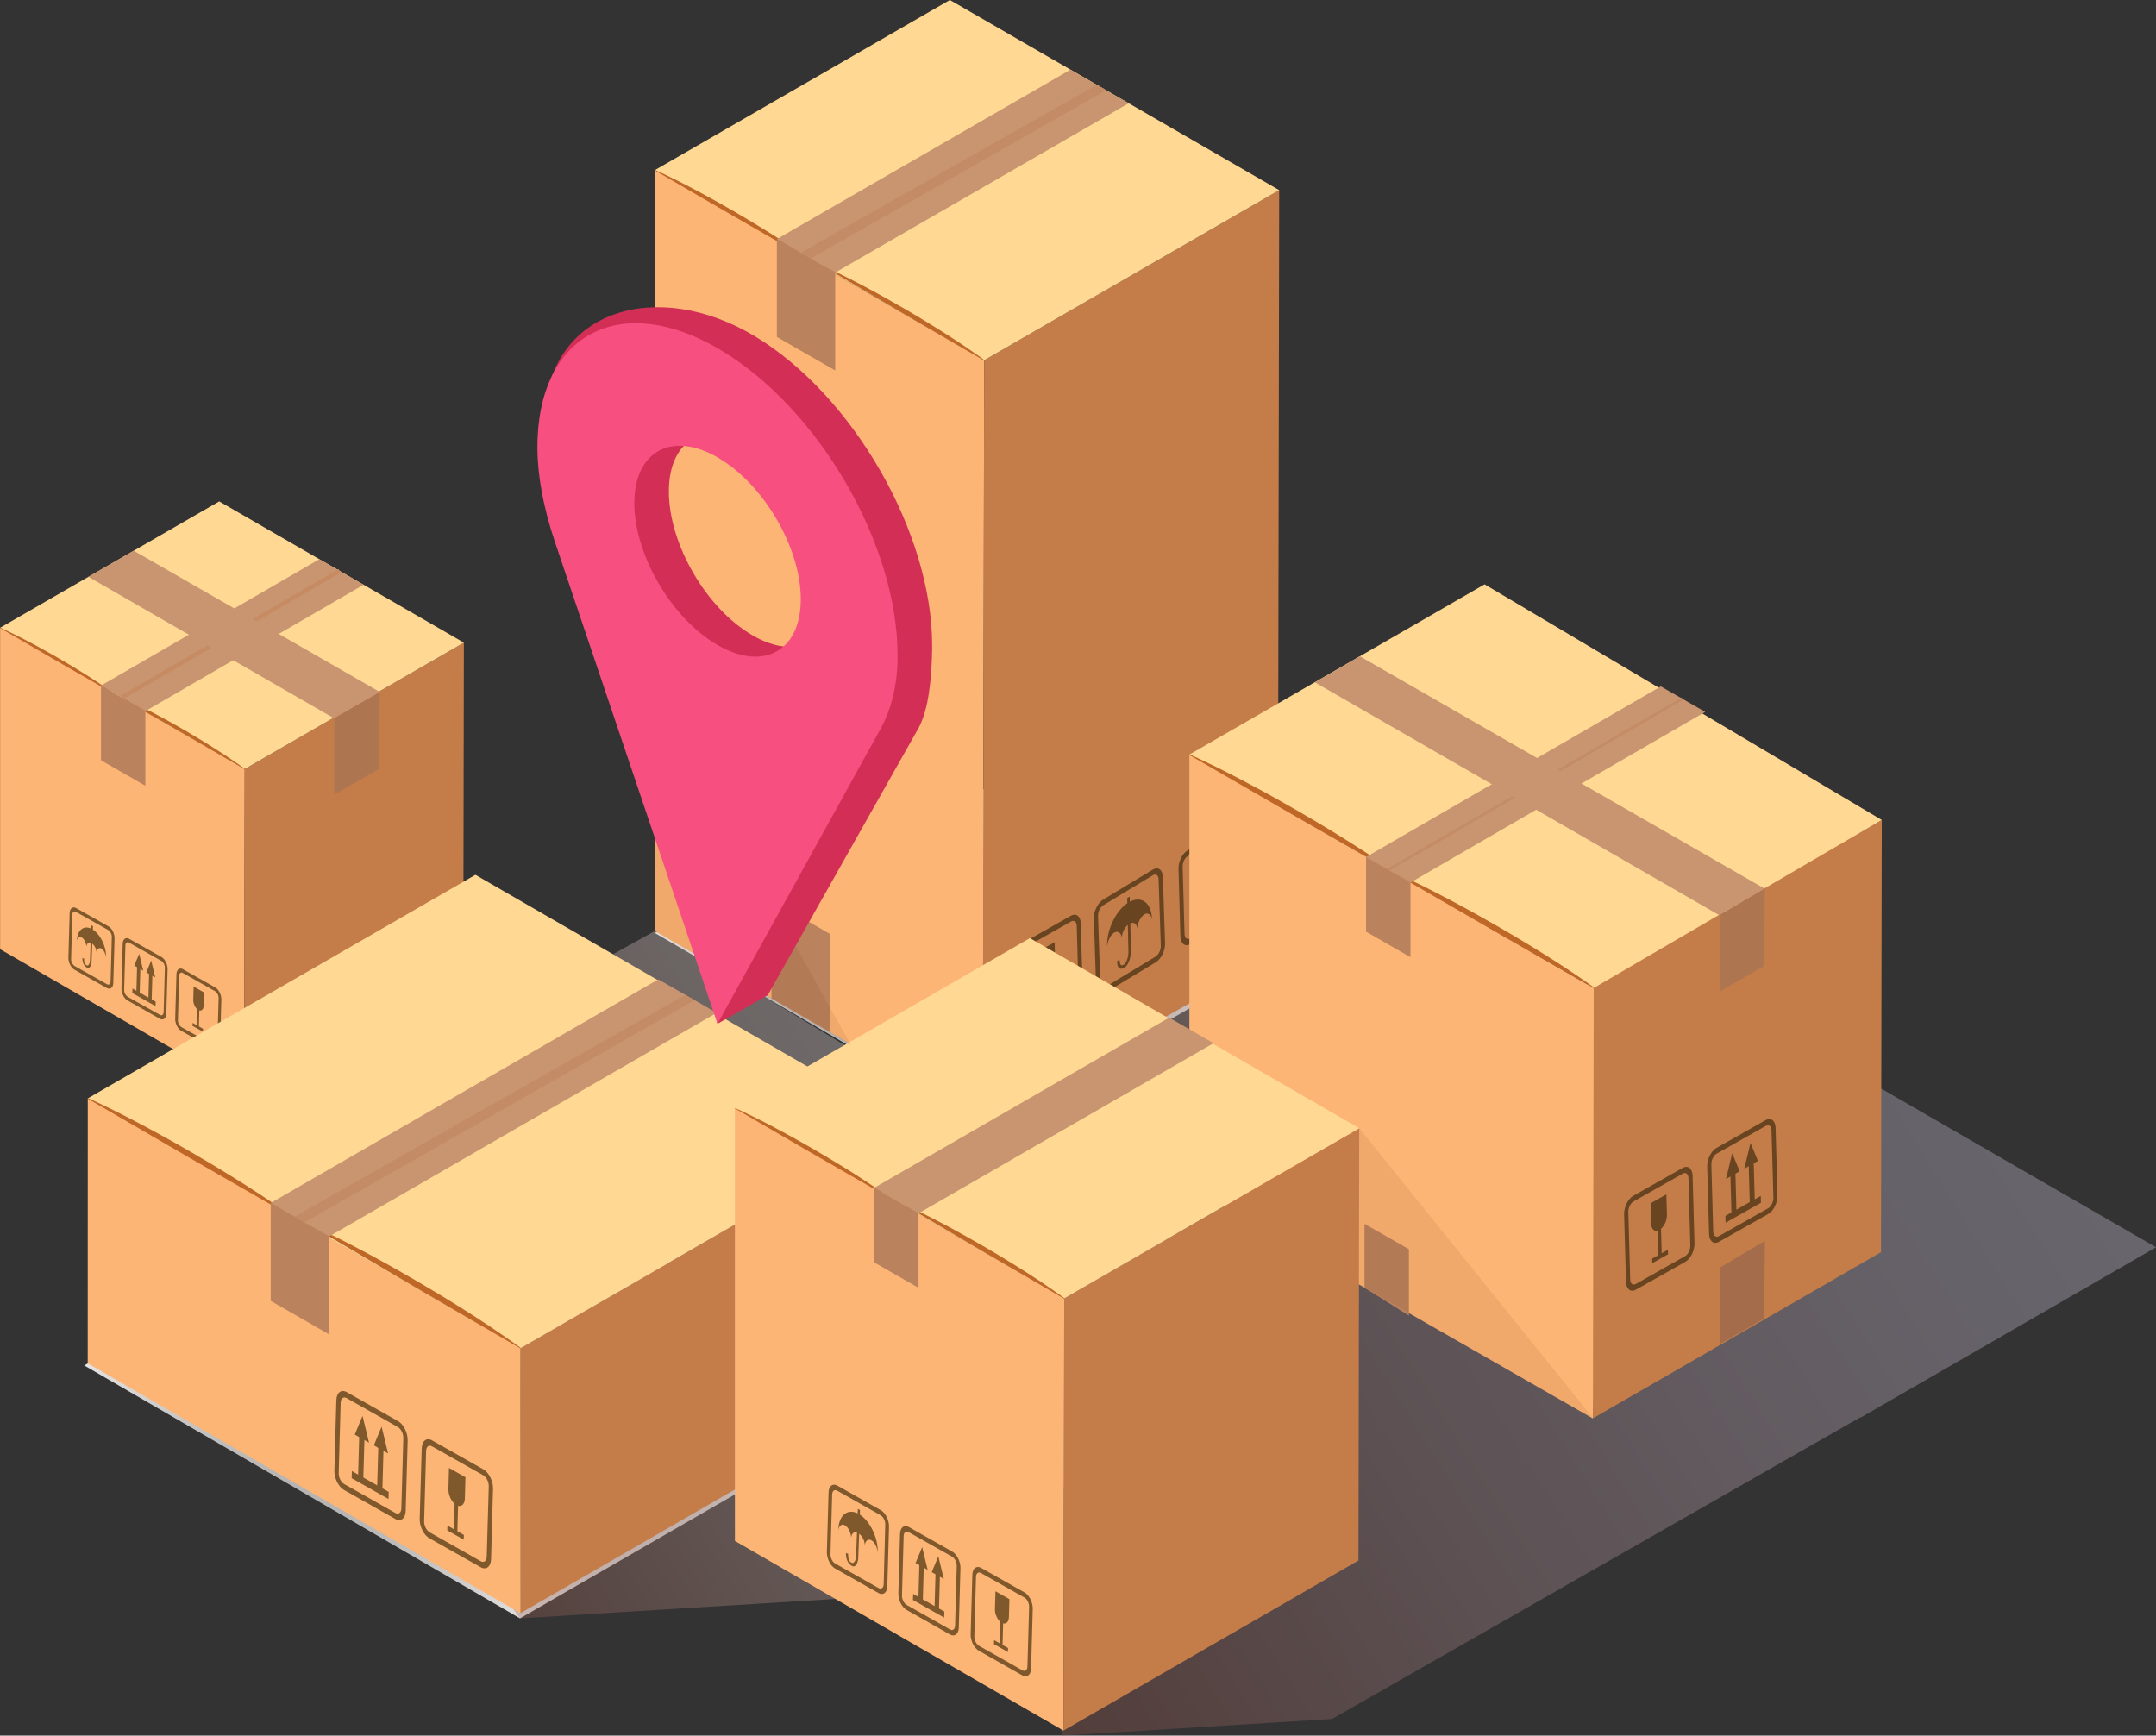 <svg xmlns="http://www.w3.org/2000/svg" xmlns:xlink="http://www.w3.org/1999/xlink" viewBox="0 0 1520.6 1224.09"><rect x="0" y="0" width="1520.6" height="1224.09" fill="#333333" stroke="none"/><defs><style>.cls-1{fill:#fdb575;}.cls-2{fill:#c47d49;}.cls-3{fill:#ffd893;}.cls-4{fill:#bf6726;}.cls-5{fill:#7f582c;}.cls-6{fill:#7f582b;}.cls-7{fill:url(#_ÂÁ_Ï_ÌÌ_È_ËÂÌÚ_69);}.cls-14,.cls-15,.cls-8{opacity:0.33;}.cls-8{fill:url(#_ÂÁ_Ï_ÌÌ_È_ËÂÌÚ_84);}.cls-9{fill:#684421;}.cls-10{fill:#c99570;}.cls-11{fill:#c48c66;}.cls-12{fill:#ba835d;}.cls-13{fill:url(#_ÂÁ_Ï_ÌÌ_È_ËÂÌÚ_69-2);}.cls-14{fill:url(#_ÂÁ_Ï_ÌÌ_È_ËÂÌÚ_84-2);}.cls-15{fill:url(#_ÂÁ_Ï_ÌÌ_È_ËÂÌÚ_3);}.cls-16{fill:#ad7550;}.cls-17{fill:#a56c4c;}.cls-18{fill:#c68b63;}.cls-19{fill:#72290c;opacity:0.09;}.cls-20{fill:#d32f56;}.cls-21{fill:#f74f80;}</style><radialGradient id="_&#xC2;&#xC1;_&#xCF;_&#xCC;&#xCC;_&#xC8;_&#xCB;&#xC2;&#xCC;&#xDA;_69" cx="680.96" cy="6726.3" r="288.77" gradientTransform="translate(0 -3229.43) scale(1 0.58)" gradientUnits="userSpaceOnUse"><stop offset="0" stop-color="#55504e"></stop><stop offset="0.17" stop-color="#797574"></stop><stop offset="0.45" stop-color="#b2b0af"></stop><stop offset="0.7" stop-color="#dcdbda"></stop><stop offset="0.89" stop-color="#f6f5f5"></stop><stop offset="1" stop-color="#fff"></stop></radialGradient><linearGradient id="_&#xC2;&#xC1;_&#xCF;_&#xCC;&#xCC;_&#xC8;_&#xCB;&#xC2;&#xCC;&#xDA;_84" x1="663.03" y1="786.75" x2="1079.33" y2="526.35" gradientUnits="userSpaceOnUse"><stop offset="0" stop-color="#8c493c"></stop><stop offset="0.19" stop-color="#ac7c73"></stop><stop offset="0.39" stop-color="#caaba5"></stop><stop offset="0.57" stop-color="#e1cfcc"></stop><stop offset="0.74" stop-color="#f1e9e8"></stop><stop offset="0.89" stop-color="#fbf9f9"></stop><stop offset="1" stop-color="#fff"></stop></linearGradient><radialGradient id="_&#xC2;&#xC1;_&#xCF;_&#xCC;&#xCC;_&#xC8;_&#xCB;&#xC2;&#xCC;&#xDA;_69-2" cx="347.36" cy="7258.03" r="379.42" xlink:href="#_&#xC2;&#xC1;_&#xCF;_&#xCC;&#xCC;_&#xC8;_&#xCB;&#xC2;&#xCC;&#xDA;_69"></radialGradient><linearGradient id="_&#xC2;&#xC1;_&#xCF;_&#xCC;&#xCC;_&#xC8;_&#xCB;&#xC2;&#xCC;&#xDA;_84-2" x1="248.63" y1="1067.71" x2="867.71" y2="680.48" xlink:href="#_&#xC2;&#xC1;_&#xCF;_&#xCC;&#xCC;_&#xC8;_&#xCB;&#xC2;&#xCC;&#xDA;_84"></linearGradient><linearGradient id="_&#xC2;&#xC1;_&#xCF;_&#xCC;&#xCC;_&#xC8;_&#xCB;&#xC2;&#xCC;&#xDA;_3" x1="681.82" y1="1208.78" x2="1536.64" y2="674.1" gradientUnits="userSpaceOnUse"><stop offset="0" stop-color="#8c493c"></stop><stop offset="0.13" stop-color="#9b645f"></stop><stop offset="0.34" stop-color="#b08b91"></stop><stop offset="0.54" stop-color="#c1a9b8"></stop><stop offset="0.72" stop-color="#cdbfd4"></stop><stop offset="0.88" stop-color="#d4cce5"></stop><stop offset="1" stop-color="#d7d1eb"></stop></linearGradient></defs><g id="Layer_2" data-name="Layer 2"><g id="_&#xCE;&#xD3;&#xC8;_1" data-name="&#x2014;&#xCE;&#xD3;&#xC8;_1"><polygon class="cls-1" points="0.06 669.46 172.19 768.84 172.6 542.38 0.06 442.76 0.06 669.46"></polygon><polygon class="cls-2" points="172.19 768.84 326.76 679.71 327.17 453.25 172.6 542.38 172.19 768.84"></polygon><polygon class="cls-3" points="0.06 442.76 172.6 542.38 327.17 453.25 154.62 353.63 0.06 442.76"></polygon><path class="cls-4" d="M77.19,486.8c-2.11-1.42-5.07-3.54-8.73-5.9-1.82-1.2-3.8-2.49-5.91-3.81s-4.33-2.75-6.66-4.15-4.7-2.91-7.17-4.35l-7.46-4.39-7.52-4.27c-2.47-1.43-5-2.74-7.34-4.06s-4.71-2.53-6.92-3.69-4.3-2.25-6.25-3.23c-3.87-2-7.19-3.49-9.47-4.62-1.14-.56-2.07-.95-2.69-1.24l-.95-.43-.12.2,40.11,23.33,40.23,23.13.11-.2-.85-.61C79.05,488.12,78.25,487.51,77.19,486.8Z"></path><path class="cls-4" d="M169.28,539.82c-2.19-1.49-5.27-3.72-9.06-6.21-1.89-1.26-3.93-2.62-6.13-4s-4.49-2.89-6.9-4.36-4.88-3.06-7.45-4.57L132,516.06l-7.82-4.49c-2.56-1.5-5.15-2.87-7.61-4.25s-4.89-2.66-7.19-3.88-4.46-2.35-6.48-3.38c-4-2.09-7.47-3.66-9.84-4.84-1.18-.59-2.15-1-2.79-1.3l-1-.45H86.88s23.1,12.47,43.91,24.72l41.75,24.29.12-.21-.88-.65C171.2,541.21,170.37,540.56,169.28,539.82Z"></path><path class="cls-5" d="M76.51,653.36,53.73,640.49c-2.45-1.39-4.52.22-4.62,3.59l-.87,31.23c-.09,3.37,1.83,7.23,4.28,8.62L75.29,696.8c2.46,1.39,4.53-.22,4.62-3.58L80.79,662C80.88,658.61,79,654.75,76.51,653.36ZM78,692.13c0,1.91-1.23,2.82-2.62,2L52.59,681.29a5.87,5.87,0,0,1-2.43-4.89L51,645.16c.05-1.91,1.23-2.82,2.62-2L76.43,656a5.83,5.83,0,0,1,2.43,4.89Z"></path><path class="cls-5" d="M65.52,655.69l.09-2.39-1.16-.65L64.36,655c-5.43-2.62-9.9,1.11-10.11,8.5l0,0c.31-2,1.75-3.2,3.43-2.25s3,3.75,3.2,6l.11.06c.29-2,1.47-2.73,2.94-2.33l-.47,12.29a6.41,6.41,0,0,1-.54,2.56c-.43.88-1.18,1.33-1.73,1-1.31-.67-2-1.8-1.88-4.68l-1.16-.52c-.05,2.21.44,5.29,3.14,6.81h0c1.07.61,2,.11,2.64-1.22a8.09,8.09,0,0,0,.68-3.21l.48-12.43a8.29,8.29,0,0,1,2.91,5.64l.1.06c.31-2,1.75-3.2,3.43-2.25s3,3.75,3.2,6l.06,0C75,667.77,70.92,659.19,65.52,655.69Z"></path><path class="cls-5" d="M113.93,675,91.15,662.17c-2.45-1.39-4.52.22-4.62,3.59L85.66,697c-.1,3.36,1.82,7.23,4.28,8.62l22.77,12.87c2.45,1.39,4.53-.22,4.62-3.59l.87-31.24C118.3,680.3,116.38,676.43,113.93,675Zm1.48,38.77c-.06,1.91-1.23,2.83-2.63,2L90,703a5.9,5.9,0,0,1-2.43-4.89l.88-31.24c.05-1.91,1.23-2.83,2.62-2l22.77,12.87a5.9,5.9,0,0,1,2.43,4.89Z"></path><polygon class="cls-6" points="93.34 700.39 109.7 709.64 109.79 706.47 93.43 697.22 93.34 700.39"></polygon><polygon class="cls-6" points="96.2 699.33 98.51 700.63 99.05 681.37 96.74 680.06 96.2 699.33"></polygon><polygon class="cls-6" points="98.17 672.73 96.45 676.85 94.72 681.04 97.89 682.83 101.05 684.61 99.61 678.67 98.17 672.73"></polygon><polygon class="cls-6" points="104.67 704.11 106.98 705.42 107.52 686.15 105.21 684.85 104.67 704.11"></polygon><polygon class="cls-6" points="106.64 677.51 104.91 681.63 103.19 685.82 106.35 687.61 109.52 689.4 108.08 683.46 106.64 677.51"></polygon><path class="cls-5" d="M151.83,696.47,129.06,683.6c-2.45-1.39-4.53.22-4.62,3.59l-.87,31.23c-.1,3.37,1.82,7.24,4.27,8.62l22.78,12.88c2.45,1.38,4.52-.23,4.62-3.59l.87-31.24C156.21,701.72,154.29,697.86,151.83,696.47Zm1.48,38.77c-.05,1.91-1.23,2.82-2.62,2L127.92,724.4a5.87,5.87,0,0,1-2.43-4.89l.87-31.24c.06-1.91,1.23-2.82,2.63-2l22.77,12.87a5.88,5.88,0,0,1,2.43,4.89Z"></path><path class="cls-5" d="M136.31,705.24c-.08,2.77,1.49,5.94,3.51,7.08s3.72-.17,3.8-2.94l.26-9.41-7.31-4.14Z"></path><polygon class="cls-6" points="138.71 724.12 140.25 724.99 140.79 705.55 139.25 704.68 138.71 724.12"></polygon><polygon class="cls-6" points="135.79 723.55 143.11 727.68 143.17 725.57 135.85 721.44 135.79 723.55"></polygon><polygon class="cls-7" points="695.72 793.78 461.79 658.02 667.86 541.8 900.13 675.9 695.72 793.78"></polygon><polygon class="cls-8" points="1093.79 662.08 861.52 527.98 653.45 647.97 695.72 793.78 885.72 782.07 1093.79 662.08"></polygon><polygon class="cls-1" points="461.86 656.62 693.17 790.16 694.13 254.09 461.86 119.98 461.86 656.62"></polygon><polygon class="cls-2" points="693.17 790.16 901.23 672.4 902.2 134.1 694.13 254.09 693.17 790.16"></polygon><polygon class="cls-3" points="461.86 119.98 694.13 254.09 902.2 134.1 669.93 0 461.86 119.98"></polygon><path class="cls-4" d="M565.7,179.26c-2.85-1.9-6.83-4.76-11.76-7.94-2.45-1.61-5.11-3.35-8-5.13s-5.82-3.7-9-5.59-6.34-3.91-9.66-5.85l-10-5.91-10.13-5.75c-3.33-1.93-6.68-3.68-9.88-5.46s-6.34-3.41-9.31-5-5.8-3-8.41-4.34c-5.22-2.67-9.68-4.7-12.76-6.22-1.53-.75-2.78-1.27-3.61-1.66l-1.29-.58-.15.27,54,31.4,54.15,31.14.16-.27-1.14-.82C568.19,181,567.12,180.21,565.7,179.26Z"></path><path class="cls-4" d="M689.66,250.64c-2.95-2-7.09-5-12.19-8.37-2.54-1.69-5.3-3.52-8.26-5.39s-6-3.89-9.29-5.87-6.57-4.12-10-6.15l-10.42-6.21-10.51-6c-3.45-2-6.93-3.87-10.26-5.73s-6.58-3.58-9.66-5.22-6-3.17-8.74-4.55c-5.41-2.81-10-4.93-13.24-6.51-1.59-.8-2.89-1.34-3.76-1.75l-1.33-.6-.16.28,56,33,56.2,32.7.16-.29-1.18-.87C692.25,252.51,691.13,251.64,689.66,250.64Z"></path><path class="cls-9" d="M813,613.35,778,634.5c-3.76,2.28-6.69,8.25-6.52,13.31l1.56,47c.17,5.06,3.37,7.32,7.14,5l35-21.15c3.77-2.28,6.69-8.25,6.53-13.31l-1.57-47C819.92,613.33,816.72,611.07,813,613.35Zm2,61.35-35,21.15c-2.13,1.29-3.95,0-4-2.86l-1.56-47c-.09-2.87,1.57-6.25,3.7-7.55l35-21.15c2.14-1.29,3.95,0,4,2.86l1.56,47C818.8,670,817.13,673.4,815,674.7Z"></path><path class="cls-9" d="M796.86,636l-.08-3.64L795,633.42l.08,3.62c-8.3,5.68-14.59,19-14.22,30.06l.08,0c.28-3.41,2.3-7.73,4.88-9.29s4.8.19,5.29,3.13l.17-.1a13.06,13.06,0,0,1,4.15-8.54l.43,18.69a16,16,0,0,1-.57,4.68c-.56,2-1.63,4-2.48,4.55-2,1.31-3.05.79-3.21-3.52l-1.76,1.28c.12,3.31,1.13,6.92,5.27,4.42h0c1.65-1,3-3.33,3.81-6.41a20.85,20.85,0,0,0,.72-5.87l-.44-18.9c2.4-.95,4.36.16,4.84,3.11l.16-.1c.28-3.41,2.3-7.72,4.88-9.29s4.81.19,5.3,3.13l.08,0C812.1,636.87,805.19,631.62,796.86,636Z"></path><path class="cls-9" d="M872.42,580.05l-34.71,19.62c-3.74,2.12-6.67,8-6.52,13.14l1.33,47.61c.14,5.13,3.3,7.58,7,5.47l34.72-19.62c3.73-2.11,6.66-8,6.52-13.14l-1.34-47.61C879.32,580.39,876.16,577.94,872.42,580.05Zm1.74,62.2-34.71,19.62c-2.12,1.2-3.92-.2-4-3.11l-1.33-47.61c-.08-2.91,1.58-6.25,3.7-7.45l34.71-19.63c2.13-1.19,3.92.2,4,3.11l1.33,47.61C878,637.7,876.28,641.05,874.16,642.25Z"></path><polygon class="cls-9" points="844.01 647.57 844.15 652.4 869.09 638.31 868.95 633.48 844.01 647.57"></polygon><polygon class="cls-9" points="860.38 609.31 861.21 638.67 864.73 636.68 863.9 607.32 860.38 609.31"></polygon><polygon class="cls-9" points="861.73 596.14 859.53 605.2 857.34 614.26 862.16 611.53 866.98 608.81 864.35 602.42 861.73 596.14"></polygon><polygon class="cls-9" points="847.48 616.61 848.3 645.97 851.82 643.98 851 614.62 847.48 616.61"></polygon><polygon class="cls-9" points="848.82 603.43 846.63 612.49 844.43 621.55 849.25 618.83 854.07 616.1 851.45 609.72 848.82 603.43"></polygon><path class="cls-9" d="M755.27,645.88,720.56,665.5c-3.74,2.12-6.67,8-6.52,13.14l1.33,47.61c.14,5.13,3.3,7.59,7,5.47l34.71-19.62c3.74-2.11,6.67-8,6.53-13.13l-1.34-47.62C762.17,646.22,759,643.77,755.27,645.88Zm1.74,62.2L722.3,727.7c-2.12,1.2-3.92-.19-4-3.1L717,677c-.08-2.91,1.58-6.25,3.7-7.45l34.71-19.62c2.13-1.2,3.92.19,4,3.1l1.33,47.61C760.79,703.53,759.13,706.88,757,708.08Z"></path><path class="cls-9" d="M732.68,670.83l.4,14.34c.12,4.22,2.71,6.24,5.79,4.5s5.47-6.58,5.36-10.8l-.41-14.34Z"></path><polygon class="cls-9" points="737.38 679.34 738.21 708.98 740.56 707.65 739.73 678.01 737.38 679.34"></polygon><polygon class="cls-9" points="733.77 709.86 733.86 713.08 745.01 706.77 744.92 703.56 733.77 709.86"></polygon><polygon class="cls-10" points="547.92 168.61 589.08 192.24 796.07 72.83 755.04 49.13 547.92 168.61"></polygon><polygon class="cls-11" points="564.7 178.25 571.93 182.25 780.16 63.64 773.45 59.77 564.7 178.25"></polygon><polygon class="cls-12" points="547.92 237.67 589.08 261.29 589.08 192.09 547.92 168.47 547.92 237.67"></polygon><polygon class="cls-12" points="544.12 704.21 585.28 727.83 585.28 658.63 544.12 635 544.12 704.21"></polygon><polygon class="cls-13" points="366.75 1141.42 59.38 963.04 330.15 810.34 635.34 986.54 366.75 1141.42"></polygon><polygon class="cls-14" points="143.88 832.99 366.75 1141.42 616.4 1126.03 859.83 985.65 885.82 911.54 461.86 656.62 143.88 832.99"></polygon><polygon class="cls-1" points="61.87 961.56 367.06 1137.76 367.11 950.86 61.92 774.66 61.87 961.56"></polygon><polygon class="cls-2" points="367.06 1137.76 640.45 980.1 640.5 793.21 367.11 950.86 367.06 1137.76"></polygon><polygon class="cls-3" points="61.92 774.66 367.11 950.86 640.5 793.21 335.31 617 61.92 774.66"></polygon><path class="cls-4" d="M198.35,852.55c-3.74-2.51-9-6.26-15.44-10.44-3.22-2.12-6.72-4.4-10.46-6.74s-7.65-4.86-11.77-7.34-8.32-5.15-12.69-7.69l-13.19-7.76L121.49,805c-4.37-2.52-8.77-4.83-13-7.16s-8.33-4.49-12.24-6.54-7.61-4-11-5.71c-6.86-3.51-12.72-6.18-16.76-8.17-2-1-3.65-1.68-4.75-2.19L62,774.48l-.2.35,71,41.27L203.92,857l.2-.35-1.5-1.09C201.63,854.88,200.22,853.8,198.35,852.55Z"></path><path class="cls-4" d="M361.23,946.33c-3.88-2.63-9.31-6.58-16-11-3.34-2.22-7-4.63-10.84-7.08s-7.94-5.12-12.21-7.73-8.64-5.4-13.17-8.07L295.3,904.3l-13.81-7.94c-4.54-2.65-9.11-5.08-13.48-7.52s-8.65-4.71-12.7-6.86-7.9-4.16-11.48-6c-7.11-3.69-13.2-6.48-17.39-8.56-2.1-1.05-3.8-1.76-4.94-2.29l-1.76-.8-.21.38,73.63,43.34L367,951l.21-.38-1.56-1.14C364.63,948.79,363.17,947.64,361.23,946.33Z"></path><polygon class="cls-10" points="190.93 848.43 232.09 872.06 505.48 714.35 464.32 690.73 190.93 848.43"></polygon><path class="cls-5" d="M280.72,1002.3l-36.17-20.45c-3.9-2.2-7.19.36-7.34,5.7l-1.39,49.62c-.15,5.35,2.9,11.49,6.8,13.69l36.17,20.45c3.9,2.2,7.19-.36,7.34-5.7l1.39-49.62C287.67,1010.64,284.62,1004.5,280.72,1002.3Zm2.35,61.58c-.08,3-1.95,4.48-4.16,3.23l-36.17-20.44c-2.22-1.25-4-4.74-3.86-7.77l1.39-49.62c.08-3,1.95-4.48,4.16-3.23l36.18,20.44c2.21,1.25,3.94,4.74,3.85,7.77Z"></path><polygon class="cls-6" points="248.03 1042.56 274.01 1057.25 274.15 1052.22 248.17 1037.53 248.03 1042.56"></polygon><polygon class="cls-6" points="252.57 1040.87 256.24 1042.94 257.1 1012.34 253.43 1010.27 252.57 1040.87"></polygon><polygon class="cls-6" points="255.69 998.62 252.96 1005.16 250.22 1011.82 255.25 1014.66 260.27 1017.5 257.98 1008.06 255.69 998.62"></polygon><polygon class="cls-6" points="266.02 1048.47 269.69 1050.55 270.55 1019.95 266.88 1017.87 266.02 1048.47"></polygon><polygon class="cls-6" points="269.14 1006.22 266.41 1012.77 263.67 1019.42 268.69 1022.26 273.72 1025.1 271.43 1015.66 269.14 1006.22"></polygon><path class="cls-5" d="M340.94,1036.33l-36.18-20.44c-3.9-2.21-7.19.35-7.34,5.7L296,1071.2c-.15,5.35,2.9,11.49,6.8,13.69L339,1105.34c3.9,2.2,7.19-.35,7.34-5.7l1.39-49.62C347.88,1044.68,344.83,1038.54,340.94,1036.33Zm2.35,61.58c-.09,3-2,4.49-4.17,3.24L303,1080.7c-2.21-1.25-3.94-4.73-3.86-7.77l1.39-49.62c.08-3,1.95-4.48,4.16-3.23l36.18,20.45c2.21,1.25,3.94,4.73,3.85,7.77Z"></path><path class="cls-5" d="M316.27,1050.26c-.12,4.4,2.38,9.44,5.59,11.25s5.91-.28,6-4.68l.42-14.95-11.62-6.56Z"></path><polygon class="cls-6" points="320.09 1080.26 322.54 1081.64 323.4 1050.75 320.96 1049.37 320.09 1080.26"></polygon><polygon class="cls-6" points="315.46 1079.34 327.07 1085.91 327.17 1082.55 315.55 1075.99 315.46 1079.34"></polygon><polygon class="cls-11" points="207.71 858.07 214.94 862.07 489.94 705.43 483.33 701.64 207.71 858.07"></polygon><polygon class="cls-12" points="190.93 917.49 232.09 941.12 232.09 871.91 190.93 848.29 190.93 917.49"></polygon><polygon class="cls-15" points="1369.55 966.8 1520.6 879.69 1288.33 745.59 1080.26 865.58 1081.66 870.39 969.96 832.99 707.22 1078.28 749.48 1224.1 939.49 1212.38 1311.9 999.72 1312.53 999.68 1369.54 966.8 1369.55 966.8 1369.55 966.8"></polygon><polygon class="cls-2" points="1123.58 1000.25 1326.64 883.16 1327.19 578.31 1119.58 694.11 1123.58 1000.25"></polygon><polygon class="cls-1" points="838.86 837.44 1123.46 1000.42 1124.03 696.92 838.86 532.27 838.86 837.44"></polygon><polygon class="cls-3" points="838.99 532.11 1124.16 696.75 1327.19 578.31 1047.06 412.12 838.99 532.11"></polygon><polygon class="cls-16" points="1212.98 699.23 1244.31 681.25 1244.76 626.47 1212.98 645.32 1212.98 699.23"></polygon><polygon class="cls-17" points="1212.98 947.92 1244.31 929.94 1244.76 875.16 1212.98 894.01 1212.98 947.92"></polygon><path class="cls-4" d="M979.25,612c-3.85-2.56-9.23-6.4-15.88-10.68-3.32-2.17-6.91-4.51-10.76-6.89s-7.86-5-12.1-7.52-8.56-5.26-13-7.86l-13.57-7.94-13.69-7.74c-4.49-2.58-9-5-13.35-7.33s-8.57-4.59-12.58-6.69-7.83-4.06-11.37-5.84c-7-3.59-13.08-6.32-17.23-8.36-2.08-1-3.77-1.71-4.89-2.23l-1.74-.78-.21.36,73,42.21L985,616.53l.21-.36-1.54-1.11C982.62,614.35,981.17,613.24,979.25,612Z"></path><path class="cls-4" d="M1118.45,692.34c-3.7-2.47-8.88-6.18-15.27-10.31-3.19-2.08-6.65-4.34-10.35-6.64s-7.57-4.8-11.64-7.25-8.24-5.07-12.56-7.57l-13.06-7.65-13.17-7.45c-4.33-2.49-8.69-4.76-12.86-7.06s-8.25-4.41-12.11-6.43-7.54-3.9-10.95-5.61c-6.78-3.46-12.59-6.07-16.59-8-2-1-3.62-1.65-4.71-2.15l-1.67-.74-.21.35,70.23,40.65,70.42,40.3.21-.35-1.49-1.07C1121.69,694.64,1120.3,693.57,1118.45,692.34Z"></path><polygon class="cls-10" points="963.47 604.45 994.8 622.43 1202.67 502.09 1171.35 484.11 963.47 604.45"></polygon><polygon class="cls-11" points="978.02 612.97 980.1 614.07 1186.97 493.66 1185.96 491.93 978.02 612.97"></polygon><polygon class="cls-10" points="927.38 481.26 1212.42 645.38 1244.5 626.7 959.08 462.86 927.38 481.26"></polygon><polygon class="cls-12" points="963.47 657.12 994.8 675.1 994.8 622.43 963.47 604.45 963.47 657.12"></polygon><polygon class="cls-12" points="962.36 908.21 993.68 927.88 993.68 881.07 962.36 863.16 962.36 908.21"></polygon><polygon class="cls-1" points="518.32 1086.8 750.04 1220.58 750.59 915.74 518.32 781.64 518.32 1086.8"></polygon><polygon class="cls-2" points="750.04 1220.58 958.11 1100.6 958.66 795.75 750.59 915.74 750.04 1220.58"></polygon><polygon class="cls-3" points="518.32 781.64 750.59 915.74 958.66 795.75 726.39 661.65 518.32 781.64"></polygon><path class="cls-4" d="M622.16,840.91c-2.85-1.9-6.84-4.75-11.76-7.94-2.45-1.61-5.11-3.35-7.95-5.13s-5.83-3.7-9-5.59-6.34-3.91-9.66-5.84l-10-5.92-10.13-5.75c-3.33-1.92-6.68-3.68-9.88-5.46s-6.34-3.41-9.31-5-5.8-3-8.41-4.35c-5.22-2.67-9.69-4.7-12.76-6.21-1.53-.76-2.78-1.28-3.61-1.67l-1.29-.58-.15.27,54,31.4,54.15,31.14.16-.27-1.15-.82C624.65,842.69,623.58,841.86,622.16,840.91Z"></path><path class="cls-4" d="M746.12,912.29c-3-2-7.09-5-12.19-8.36-2.55-1.7-5.3-3.53-8.26-5.4s-6-3.89-9.29-5.87-6.57-4.12-10-6.15l-10.42-6.21-10.51-6c-3.45-2-6.93-3.86-10.26-5.73s-6.58-3.58-9.66-5.22-6-3.16-8.74-4.55c-5.41-2.81-10-4.93-13.24-6.51-1.59-.8-2.89-1.34-3.76-1.75l-1.33-.6-.17.29,56,33,56.2,32.7.16-.29-1.19-.87C748.71,914.16,747.59,913.29,746.12,912.29Z"></path><polygon class="cls-10" points="616.51 837.78 647.83 855.76 855.9 735.74 824.58 717.76 616.51 837.78"></polygon><polygon class="cls-12" points="616.51 890.34 647.83 908.32 647.83 855.65 616.51 837.67 616.51 890.34"></polygon><path class="cls-5" d="M621.24,1065.13l-30.66-17.33c-3.3-1.87-6.09.3-6.22,4.83l-1.18,42c-.12,4.53,2.46,9.74,5.76,11.6l30.66,17.33c3.3,1.87,6.09-.3,6.22-4.83l1.18-42C627.12,1072.2,624.54,1067,621.24,1065.13Zm2,52.19c-.07,2.57-1.66,3.8-3.53,2.74L589,1102.73c-1.87-1.06-3.34-4-3.27-6.58l1.18-42.06c.07-2.57,1.66-3.8,3.53-2.74l30.66,17.33c1.87,1.06,3.34,4,3.27,6.59Z"></path><path class="cls-5" d="M606.44,1068.26l.12-3.22-1.55-.87-.12,3.2c-7.31-3.54-13.34,1.49-13.62,11.44l.07,0c.42-2.65,2.36-4.32,4.62-3s4,5,4.31,8.08l.14.09c.4-2.67,2-3.68,4-3.14l-.63,16.54a8.46,8.46,0,0,1-.73,3.45c-.58,1.19-1.59,1.79-2.33,1.4-1.75-.89-2.62-2.42-2.52-6.29l-1.56-.7c-.08,3,.59,7.12,4.21,9.17h0c1.44.81,2.67.13,3.55-1.65a10.78,10.78,0,0,0,.92-4.33l.64-16.73a11.14,11.14,0,0,1,3.92,7.6l.14.08c.42-2.65,2.35-4.32,4.62-3s4,5.05,4.31,8.08l.07,0C619.26,1084.52,613.71,1073,606.44,1068.26Z"></path><path class="cls-5" d="M671.61,1094.32,641,1077c-3.3-1.87-6.09.3-6.22,4.83l-1.18,42c-.12,4.53,2.46,9.73,5.76,11.6L670,1152.8c3.3,1.87,6.09-.3,6.22-4.83l1.18-42C677.49,1101.39,674.91,1096.19,671.61,1094.32Zm2,52.19c-.07,2.57-1.66,3.8-3.53,2.74l-30.66-17.33c-1.87-1.06-3.34-4-3.27-6.59l1.18-42c.07-2.57,1.66-3.8,3.53-2.74l30.66,17.33c1.87,1.06,3.34,4,3.26,6.59Z"></path><polygon class="cls-6" points="643.89 1128.44 665.92 1140.89 666.04 1136.62 644.01 1124.17 643.89 1128.44"></polygon><polygon class="cls-6" points="647.75 1127.01 650.86 1128.76 651.58 1102.83 648.47 1101.07 647.75 1127.01"></polygon><polygon class="cls-6" points="650.39 1091.19 648.08 1096.75 645.75 1102.38 650.01 1104.79 654.27 1107.2 652.33 1099.2 650.39 1091.19"></polygon><polygon class="cls-6" points="659.14 1133.45 662.25 1135.21 662.98 1109.27 659.87 1107.52 659.14 1133.45"></polygon><polygon class="cls-6" points="661.79 1097.64 659.47 1103.19 657.15 1108.83 661.41 1111.23 665.67 1113.64 663.73 1105.64 661.79 1097.64"></polygon><path class="cls-5" d="M722.64,1123.16,692,1105.83c-3.3-1.86-6.09.3-6.22,4.83l-1.18,42c-.12,4.53,2.46,9.74,5.76,11.61L721,1181.64c3.3,1.87,6.09-.3,6.22-4.83l1.17-42C728.52,1130.23,725.94,1125,722.64,1123.16Zm2,52.19c-.07,2.57-1.66,3.8-3.53,2.74l-30.66-17.33c-1.87-1.06-3.34-4-3.27-6.58l1.18-42c.07-2.57,1.65-3.8,3.53-2.74l30.66,17.33c1.87,1.06,3.34,4,3.26,6.58Z"></path><path class="cls-5" d="M701.73,1135c-.1,3.73,2,8,4.74,9.53s5-.24,5.11-4l.35-12.66-9.84-5.57Z"></path><polygon class="cls-6" points="704.97 1160.39 707.04 1161.56 707.77 1135.38 705.7 1134.21 704.97 1160.39"></polygon><polygon class="cls-6" points="701.04 1159.61 710.89 1165.18 710.97 1162.33 701.12 1156.77 701.04 1159.61"></polygon><path class="cls-9" d="M1245.3,790l-34.71,19.62c-3.74,2.12-6.66,8-6.52,13.14l1.33,47.61c.15,5.13,3.3,7.58,7,5.47l34.72-19.62c3.74-2.11,6.66-8,6.52-13.14l-1.33-47.61C1252.2,790.38,1249,787.93,1245.3,790Zm1.74,62.2-34.71,19.62c-2.12,1.2-3.91-.2-4-3.11L1207,821.14c-.08-2.91,1.58-6.26,3.7-7.45l34.72-19.63c2.12-1.2,3.91.2,4,3.11l1.34,47.61C1250.83,847.69,1249.17,851,1247,852.24Z"></path><polygon class="cls-9" points="1216.9 857.56 1217.03 862.39 1241.97 848.29 1241.83 843.47 1216.9 857.56"></polygon><polygon class="cls-9" points="1233.27 819.3 1234.09 848.66 1237.61 846.67 1236.79 817.31 1233.27 819.3"></polygon><polygon class="cls-9" points="1234.61 806.13 1232.41 815.19 1230.22 824.25 1235.04 821.52 1239.86 818.79 1237.23 812.41 1234.61 806.13"></polygon><polygon class="cls-9" points="1220.36 826.6 1221.18 855.96 1224.7 853.97 1223.88 824.61 1220.36 826.6"></polygon><polygon class="cls-9" points="1221.7 813.42 1219.51 822.48 1217.31 831.54 1222.13 828.82 1226.96 826.09 1224.33 819.71 1221.7 813.42"></polygon><path class="cls-9" d="M1186.73,823.74,1152,843.36c-3.74,2.11-6.67,8-6.53,13.13l1.34,47.62c.14,5.13,3.3,7.58,7,5.47L1188.58,890c3.74-2.12,6.67-8,6.52-13.14l-1.33-47.61C1193.63,824.08,1190.47,821.62,1186.73,823.74Zm1.74,62.19-34.71,19.62c-2.13,1.2-3.92-.19-4-3.1l-1.33-47.61c-.08-2.91,1.58-6.26,3.7-7.46l34.71-19.62c2.12-1.2,3.92.19,4,3.1l1.33,47.62C1192.25,881.39,1190.59,884.73,1188.47,885.93Z"></path><path class="cls-9" d="M1164.13,848.68l.41,14.35c.11,4.22,2.71,6.23,5.78,4.49s5.48-6.57,5.36-10.79l-.4-14.35Z"></path><polygon class="cls-9" points="1168.84 857.19 1169.67 886.83 1172.02 885.51 1171.19 855.87 1168.84 857.19"></polygon><polygon class="cls-9" points="1165.23 887.71 1165.32 890.93 1176.46 884.63 1176.37 881.41 1165.23 887.71"></polygon><polygon class="cls-16" points="235.72 560.45 267.04 542.47 267.89 488.04 235.72 506.54 235.72 560.45"></polygon><polygon class="cls-10" points="71.22 483.54 102.54 501.52 256.45 412.42 225.22 394.39 71.22 483.54"></polygon><polygon class="cls-12" points="71.22 536.21 102.54 554.19 102.54 501.52 71.22 483.54 71.22 536.21"></polygon><rect class="cls-18" x="73.69" y="445.83" width="177.83" height="3" transform="translate(-202.93 142.48) rotate(-30.2)"></rect><polygon class="cls-10" points="62.35 406.84 235.53 506.56 267.89 488.04 94.32 388.41 62.35 406.84"></polygon><polygon class="cls-19" points="461.86 488.9 461.86 656.62 600.45 737.56 518.32 590.39 461.86 488.9"></polygon><polygon class="cls-19" points="958.66 906.04 1123.58 1000.25 958.66 795.75 958.66 906.04"></polygon><path class="cls-20" d="M532.47,237.21c-68.15-41.05-145-19.63-148.43,56.07-.05,1.25,19.44,8.71,19.42,10-.46,21.68,4,46,12.17,70.63l90.42,348.17,35.42-20.17L647.92,513.32c7.25-13.28,9.09-35.5,9.5-54.63,0-1.17,0-2.34,0-3.53C657.46,375.89,601.69,278.89,532.47,237.21Zm-2,210.71C498,429,471.74,383.63,471.74,346.64S498,295,530.44,314s58.7,64.29,58.7,101.28S562.86,466.86,530.44,447.92Z"></path><path class="cls-21" d="M508.08,246.75c-68.16-40.56-125.5-13.26-128.89,61.53-.06,1.23-.1,2.48-.13,3.72-.46,21.42,4,45.43,12.17,69.78L506.05,722.05,621.1,513.93c7.25-13.13,11.52-29.45,11.93-48.35,0-1.15,0-2.31,0-3.48C633.07,383.77,577.29,287.93,508.08,246.75Zm-2,208.19c-32.42-18.72-58.7-63.52-58.7-100.07s26.28-51,58.7-32.29,58.7,63.52,58.7,100.07S538.47,473.66,506.05,454.94Z"></path></g></g></svg>